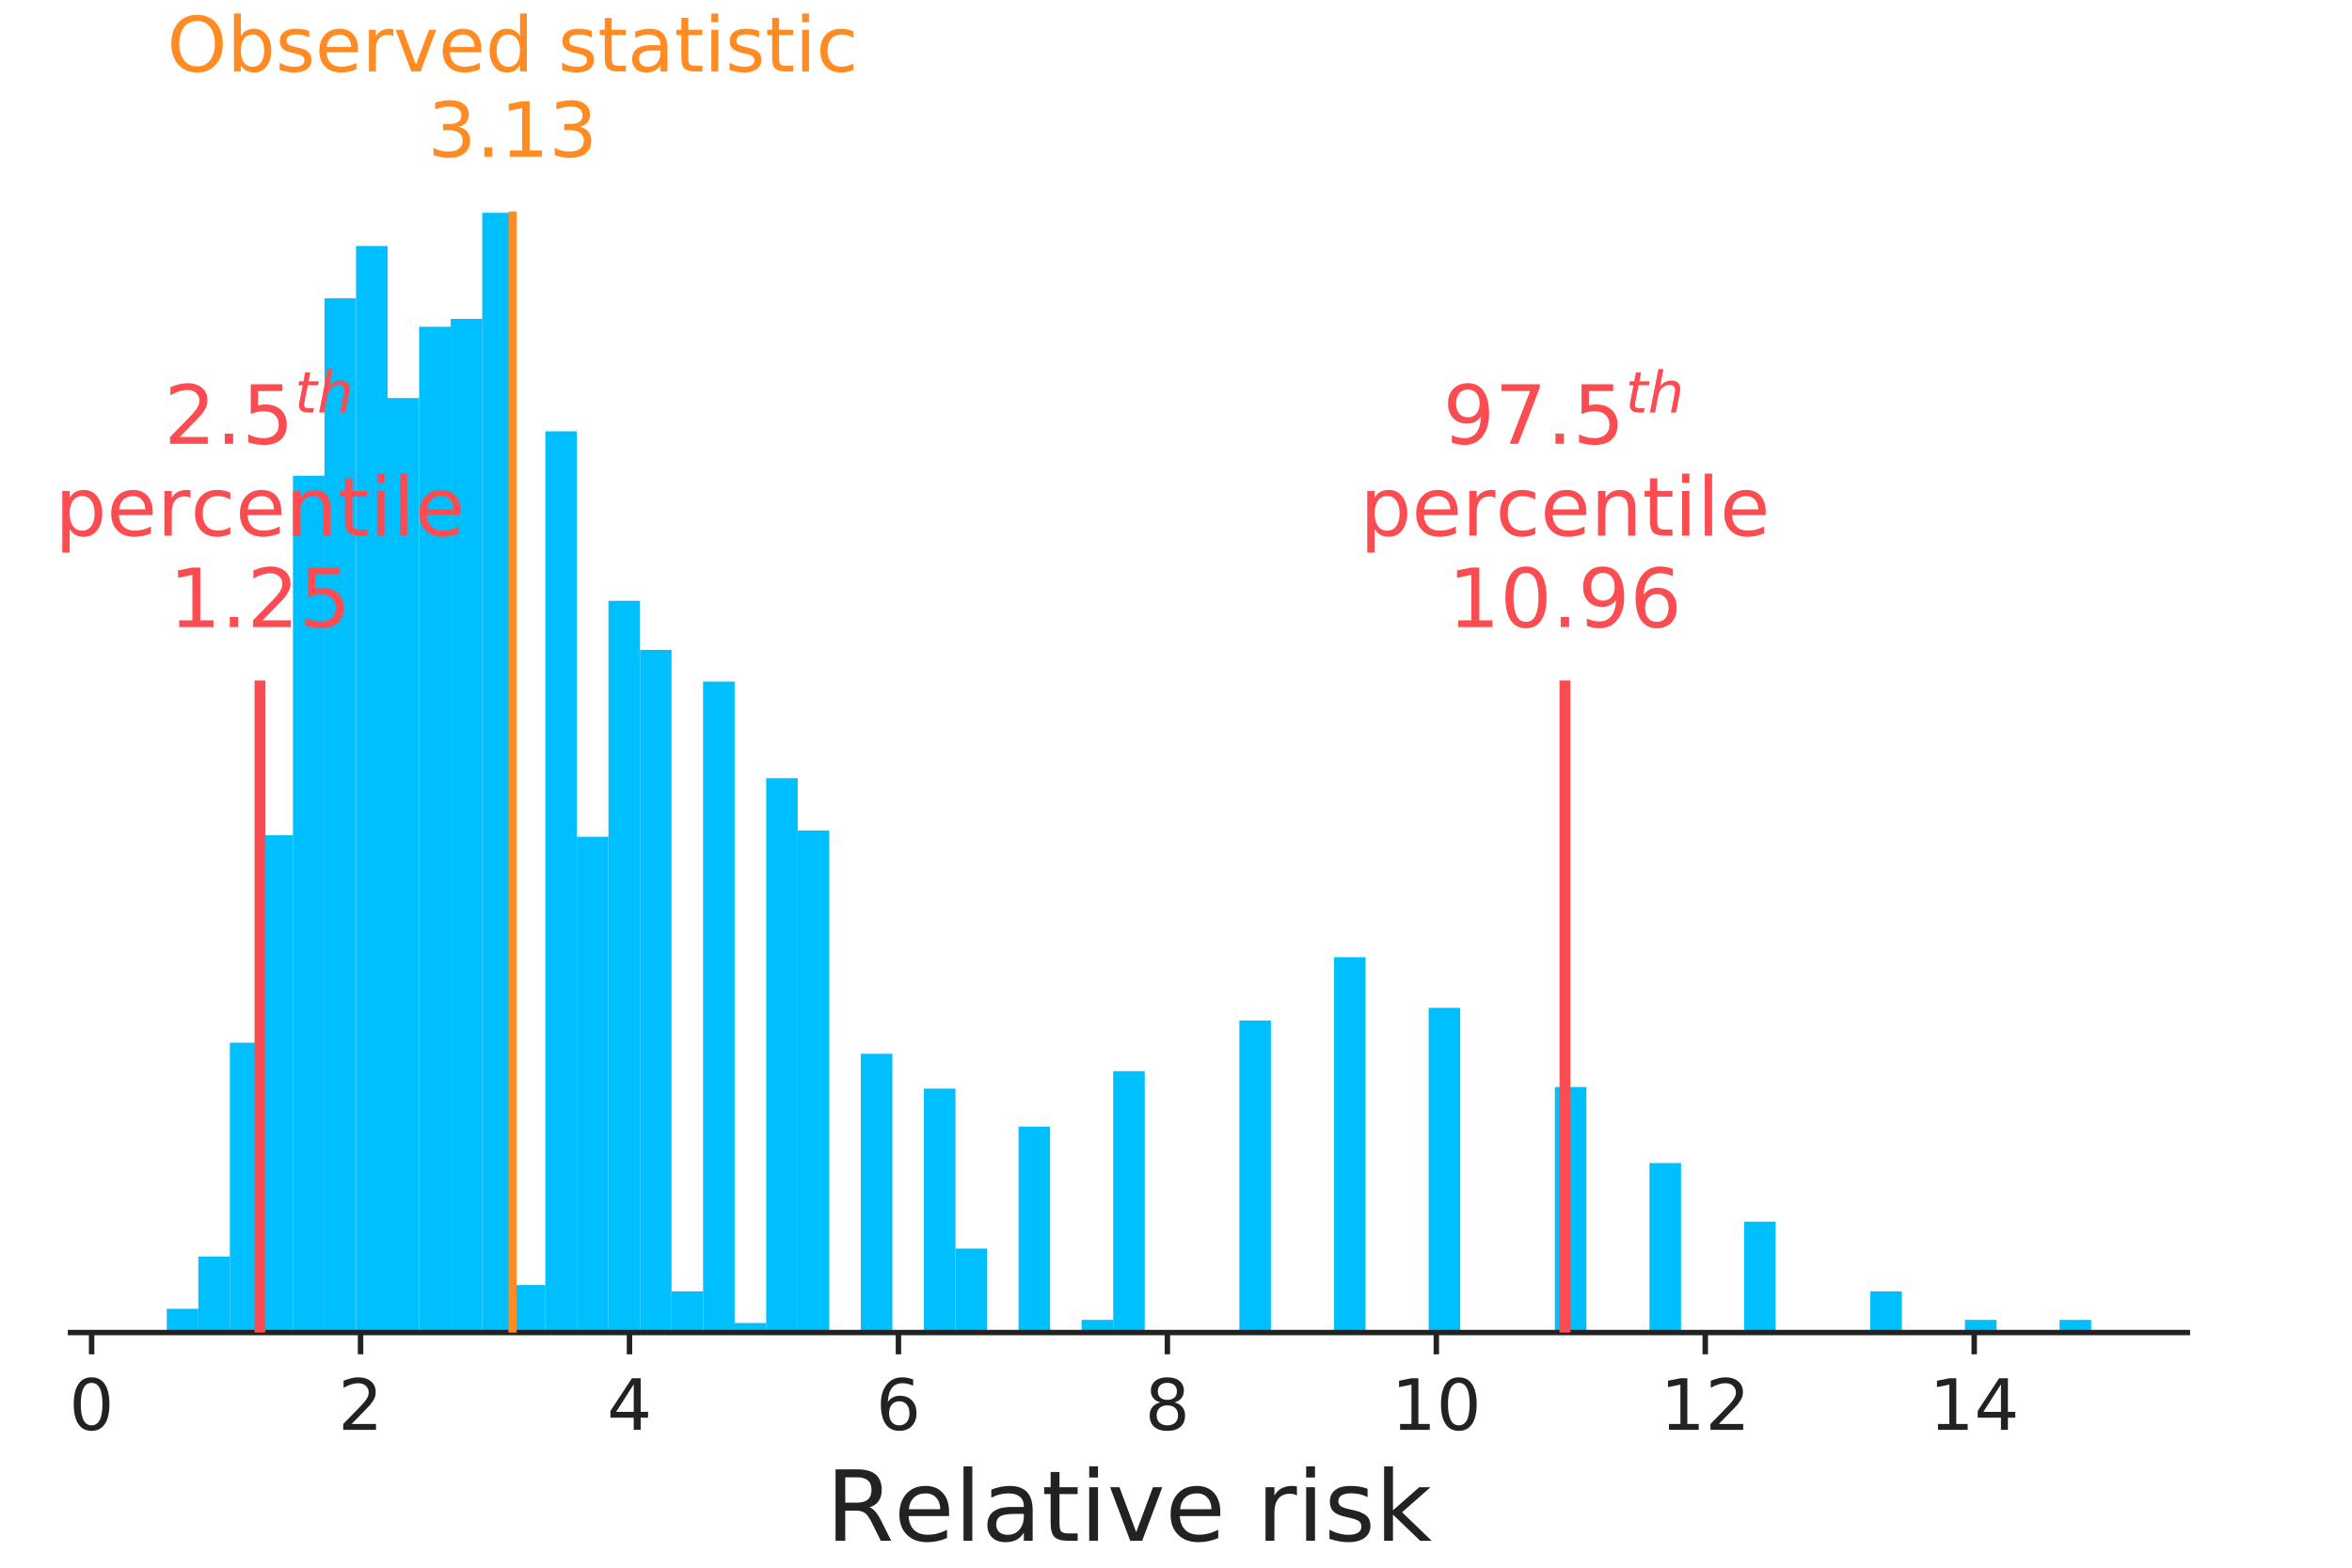 <?xml version="1.0" encoding="utf-8" standalone="no"?>
<!DOCTYPE svg PUBLIC "-//W3C//DTD SVG 1.1//EN"
  "http://www.w3.org/Graphics/SVG/1.1/DTD/svg11.dtd">
<!-- Created with matplotlib (http://matplotlib.org/) -->
<svg height="288pt" version="1.1" viewBox="0 0 432 288" width="432pt" xmlns="http://www.w3.org/2000/svg" xmlns:xlink="http://www.w3.org/1999/xlink">
 <defs>
  <style type="text/css">
*{stroke-linecap:butt;stroke-linejoin:round;}
  </style>
 </defs>
 <g id="figure_1">
  <g id="patch_1">
   <path d="M 0 288 
L 432 288 
L 432 0 
L 0 0 
z
" style="fill:none;"/>
  </g>
  <g id="axes_1">
   <g id="patch_2">
    <path d="M 12.96 244.8 
L 401.76 244.8 
L 401.76 28.8 
L 12.96 28.8 
z
" style="fill:none;"/>
   </g>
   <g id="patch_3">
    <path clip-path="url(#p8135c952a7)" d="M 30.633 244.8 
L 36.427 244.8 
L 36.427 240.435 
L 30.633 240.435 
z
" style="fill:#00bfff;"/>
   </g>
   <g id="patch_4">
    <path clip-path="url(#p8135c952a7)" d="M 36.427 244.8 
L 42.221 244.8 
L 42.221 230.834 
L 36.427 230.834 
z
" style="fill:#00bfff;"/>
   </g>
   <g id="patch_5">
    <path clip-path="url(#p8135c952a7)" d="M 42.221 244.8 
L 48.016 244.8 
L 48.016 191.553 
L 42.221 191.553 
z
" style="fill:#00bfff;"/>
   </g>
   <g id="patch_6">
    <path clip-path="url(#p8135c952a7)" d="M 48.016 244.8 
L 53.81 244.8 
L 53.81 153.436 
L 48.016 153.436 
z
" style="fill:#00bfff;"/>
   </g>
   <g id="patch_7">
    <path clip-path="url(#p8135c952a7)" d="M 53.81 244.8 
L 59.604 244.8 
L 59.604 87.386 
L 53.81 87.386 
z
" style="fill:#00bfff;"/>
   </g>
   <g id="patch_8">
    <path clip-path="url(#p8135c952a7)" d="M 59.604 244.8 
L 65.399 244.8 
L 65.399 54.798 
L 59.604 54.798 
z
" style="fill:#00bfff;"/>
   </g>
   <g id="patch_9">
    <path clip-path="url(#p8135c952a7)" d="M 65.399 244.8 
L 71.193 244.8 
L 71.193 45.196 
L 65.399 45.196 
z
" style="fill:#00bfff;"/>
   </g>
   <g id="patch_10">
    <path clip-path="url(#p8135c952a7)" d="M 71.193 244.8 
L 76.987 244.8 
L 76.987 73.129 
L 71.193 73.129 
z
" style="fill:#00bfff;"/>
   </g>
   <g id="patch_11">
    <path clip-path="url(#p8135c952a7)" d="M 76.987 244.8 
L 82.782 244.8 
L 82.782 60.035 
L 76.987 60.035 
z
" style="fill:#00bfff;"/>
   </g>
   <g id="patch_12">
    <path clip-path="url(#p8135c952a7)" d="M 82.782 244.8 
L 88.576 244.8 
L 88.576 58.581 
L 82.782 58.581 
z
" style="fill:#00bfff;"/>
   </g>
   <g id="patch_13">
    <path clip-path="url(#p8135c952a7)" d="M 88.576 244.8 
L 94.37 244.8 
L 94.37 39.086 
L 88.576 39.086 
z
" style="fill:#00bfff;"/>
   </g>
   <g id="patch_14">
    <path clip-path="url(#p8135c952a7)" d="M 94.37 244.8 
L 100.165 244.8 
L 100.165 236.071 
L 94.37 236.071 
z
" style="fill:#00bfff;"/>
   </g>
   <g id="patch_15">
    <path clip-path="url(#p8135c952a7)" d="M 100.165 244.8 
L 105.959 244.8 
L 105.959 79.239 
L 100.165 79.239 
z
" style="fill:#00bfff;"/>
   </g>
   <g id="patch_16">
    <path clip-path="url(#p8135c952a7)" d="M 105.959 244.8 
L 111.753 244.8 
L 111.753 153.727 
L 105.959 153.727 
z
" style="fill:#00bfff;"/>
   </g>
   <g id="patch_17">
    <path clip-path="url(#p8135c952a7)" d="M 111.753 244.8 
L 117.548 244.8 
L 117.548 110.373 
L 111.753 110.373 
z
" style="fill:#00bfff;"/>
   </g>
   <g id="patch_18">
    <path clip-path="url(#p8135c952a7)" d="M 117.548 244.8 
L 123.342 244.8 
L 123.342 119.393 
L 117.548 119.393 
z
" style="fill:#00bfff;"/>
   </g>
   <g id="patch_19">
    <path clip-path="url(#p8135c952a7)" d="M 123.342 244.8 
L 129.136 244.8 
L 129.136 237.235 
L 123.342 237.235 
z
" style="fill:#00bfff;"/>
   </g>
   <g id="patch_20">
    <path clip-path="url(#p8135c952a7)" d="M 129.136 244.8 
L 134.931 244.8 
L 134.931 125.212 
L 129.136 125.212 
z
" style="fill:#00bfff;"/>
   </g>
   <g id="patch_21">
    <path clip-path="url(#p8135c952a7)" d="M 134.931 244.8 
L 140.725 244.8 
L 140.725 243.054 
L 134.931 243.054 
z
" style="fill:#00bfff;"/>
   </g>
   <g id="patch_22">
    <path clip-path="url(#p8135c952a7)" d="M 140.725 244.8 
L 146.519 244.8 
L 146.519 142.961 
L 140.725 142.961 
z
" style="fill:#00bfff;"/>
   </g>
   <g id="patch_23">
    <path clip-path="url(#p8135c952a7)" d="M 146.519 244.8 
L 152.314 244.8 
L 152.314 152.563 
L 146.519 152.563 
z
" style="fill:#00bfff;"/>
   </g>
   <g id="patch_24">
    <path clip-path="url(#p8135c952a7)" d="M 152.314 244.8 
L 158.108 244.8 
L 158.108 244.8 
L 152.314 244.8 
z
" style="fill:#00bfff;"/>
   </g>
   <g id="patch_25">
    <path clip-path="url(#p8135c952a7)" d="M 158.108 244.8 
L 163.902 244.8 
L 163.902 193.59 
L 158.108 193.59 
z
" style="fill:#00bfff;"/>
   </g>
   <g id="patch_26">
    <path clip-path="url(#p8135c952a7)" d="M 163.902 244.8 
L 169.697 244.8 
L 169.697 244.8 
L 163.902 244.8 
z
" style="fill:#00bfff;"/>
   </g>
   <g id="patch_27">
    <path clip-path="url(#p8135c952a7)" d="M 169.697 244.8 
L 175.491 244.8 
L 175.491 199.991 
L 169.697 199.991 
z
" style="fill:#00bfff;"/>
   </g>
   <g id="patch_28">
    <path clip-path="url(#p8135c952a7)" d="M 175.491 244.8 
L 181.285 244.8 
L 181.285 229.379 
L 175.491 229.379 
z
" style="fill:#00bfff;"/>
   </g>
   <g id="patch_29">
    <path clip-path="url(#p8135c952a7)" d="M 181.285 244.8 
L 187.08 244.8 
L 187.08 244.8 
L 181.285 244.8 
z
" style="fill:#00bfff;"/>
   </g>
   <g id="patch_30">
    <path clip-path="url(#p8135c952a7)" d="M 187.08 244.8 
L 192.874 244.8 
L 192.874 206.974 
L 187.08 206.974 
z
" style="fill:#00bfff;"/>
   </g>
   <g id="patch_31">
    <path clip-path="url(#p8135c952a7)" d="M 192.874 244.8 
L 198.668 244.8 
L 198.668 244.8 
L 192.874 244.8 
z
" style="fill:#00bfff;"/>
   </g>
   <g id="patch_32">
    <path clip-path="url(#p8135c952a7)" d="M 198.668 244.8 
L 204.463 244.8 
L 204.463 242.472 
L 198.668 242.472 
z
" style="fill:#00bfff;"/>
   </g>
   <g id="patch_33">
    <path clip-path="url(#p8135c952a7)" d="M 204.463 244.8 
L 210.257 244.8 
L 210.257 196.79 
L 204.463 196.79 
z
" style="fill:#00bfff;"/>
   </g>
   <g id="patch_34">
    <path clip-path="url(#p8135c952a7)" d="M 210.257 244.8 
L 216.052 244.8 
L 216.052 244.8 
L 210.257 244.8 
z
" style="fill:#00bfff;"/>
   </g>
   <g id="patch_35">
    <path clip-path="url(#p8135c952a7)" d="M 216.052 244.8 
L 221.846 244.8 
L 221.846 244.509 
L 216.052 244.509 
z
" style="fill:#00bfff;"/>
   </g>
   <g id="patch_36">
    <path clip-path="url(#p8135c952a7)" d="M 221.846 244.8 
L 227.64 244.8 
L 227.64 244.8 
L 221.846 244.8 
z
" style="fill:#00bfff;"/>
   </g>
   <g id="patch_37">
    <path clip-path="url(#p8135c952a7)" d="M 227.64 244.8 
L 233.435 244.8 
L 233.435 187.479 
L 227.64 187.479 
z
" style="fill:#00bfff;"/>
   </g>
   <g id="patch_38">
    <path clip-path="url(#p8135c952a7)" d="M 233.435 244.8 
L 239.229 244.8 
L 239.229 244.8 
L 233.435 244.8 
z
" style="fill:#00bfff;"/>
   </g>
   <g id="patch_39">
    <path clip-path="url(#p8135c952a7)" d="M 239.229 244.8 
L 245.023 244.8 
L 245.023 244.8 
L 239.229 244.8 
z
" style="fill:#00bfff;"/>
   </g>
   <g id="patch_40">
    <path clip-path="url(#p8135c952a7)" d="M 245.023 244.8 
L 250.818 244.8 
L 250.818 175.841 
L 245.023 175.841 
z
" style="fill:#00bfff;"/>
   </g>
   <g id="patch_41">
    <path clip-path="url(#p8135c952a7)" d="M 250.818 244.8 
L 256.612 244.8 
L 256.612 244.8 
L 250.818 244.8 
z
" style="fill:#00bfff;"/>
   </g>
   <g id="patch_42">
    <path clip-path="url(#p8135c952a7)" d="M 256.612 244.8 
L 262.406 244.8 
L 262.406 244.8 
L 256.612 244.8 
z
" style="fill:#00bfff;"/>
   </g>
   <g id="patch_43">
    <path clip-path="url(#p8135c952a7)" d="M 262.406 244.8 
L 268.201 244.8 
L 268.201 185.152 
L 262.406 185.152 
z
" style="fill:#00bfff;"/>
   </g>
   <g id="patch_44">
    <path clip-path="url(#p8135c952a7)" d="M 268.201 244.8 
L 273.995 244.8 
L 273.995 244.8 
L 268.201 244.8 
z
" style="fill:#00bfff;"/>
   </g>
   <g id="patch_45">
    <path clip-path="url(#p8135c952a7)" d="M 273.995 244.8 
L 279.789 244.8 
L 279.789 244.8 
L 273.995 244.8 
z
" style="fill:#00bfff;"/>
   </g>
   <g id="patch_46">
    <path clip-path="url(#p8135c952a7)" d="M 279.789 244.8 
L 285.584 244.8 
L 285.584 244.8 
L 279.789 244.8 
z
" style="fill:#00bfff;"/>
   </g>
   <g id="patch_47">
    <path clip-path="url(#p8135c952a7)" d="M 285.584 244.8 
L 291.378 244.8 
L 291.378 199.7 
L 285.584 199.7 
z
" style="fill:#00bfff;"/>
   </g>
   <g id="patch_48">
    <path clip-path="url(#p8135c952a7)" d="M 291.378 244.8 
L 297.172 244.8 
L 297.172 244.8 
L 291.378 244.8 
z
" style="fill:#00bfff;"/>
   </g>
   <g id="patch_49">
    <path clip-path="url(#p8135c952a7)" d="M 297.172 244.8 
L 302.967 244.8 
L 302.967 244.8 
L 297.172 244.8 
z
" style="fill:#00bfff;"/>
   </g>
   <g id="patch_50">
    <path clip-path="url(#p8135c952a7)" d="M 302.967 244.8 
L 308.761 244.8 
L 308.761 213.666 
L 302.967 213.666 
z
" style="fill:#00bfff;"/>
   </g>
   <g id="patch_51">
    <path clip-path="url(#p8135c952a7)" d="M 308.761 244.8 
L 314.555 244.8 
L 314.555 244.8 
L 308.761 244.8 
z
" style="fill:#00bfff;"/>
   </g>
   <g id="patch_52">
    <path clip-path="url(#p8135c952a7)" d="M 314.555 244.8 
L 320.35 244.8 
L 320.35 244.8 
L 314.555 244.8 
z
" style="fill:#00bfff;"/>
   </g>
   <g id="patch_53">
    <path clip-path="url(#p8135c952a7)" d="M 320.35 244.8 
L 326.144 244.8 
L 326.144 224.432 
L 320.35 224.432 
z
" style="fill:#00bfff;"/>
   </g>
   <g id="patch_54">
    <path clip-path="url(#p8135c952a7)" d="M 326.144 244.8 
L 331.938 244.8 
L 331.938 244.8 
L 326.144 244.8 
z
" style="fill:#00bfff;"/>
   </g>
   <g id="patch_55">
    <path clip-path="url(#p8135c952a7)" d="M 331.938 244.8 
L 337.733 244.8 
L 337.733 244.8 
L 331.938 244.8 
z
" style="fill:#00bfff;"/>
   </g>
   <g id="patch_56">
    <path clip-path="url(#p8135c952a7)" d="M 337.733 244.8 
L 343.527 244.8 
L 343.527 244.8 
L 337.733 244.8 
z
" style="fill:#00bfff;"/>
   </g>
   <g id="patch_57">
    <path clip-path="url(#p8135c952a7)" d="M 343.527 244.8 
L 349.321 244.8 
L 349.321 237.235 
L 343.527 237.235 
z
" style="fill:#00bfff;"/>
   </g>
   <g id="patch_58">
    <path clip-path="url(#p8135c952a7)" d="M 349.321 244.8 
L 355.116 244.8 
L 355.116 244.8 
L 349.321 244.8 
z
" style="fill:#00bfff;"/>
   </g>
   <g id="patch_59">
    <path clip-path="url(#p8135c952a7)" d="M 355.116 244.8 
L 360.91 244.8 
L 360.91 244.8 
L 355.116 244.8 
z
" style="fill:#00bfff;"/>
   </g>
   <g id="patch_60">
    <path clip-path="url(#p8135c952a7)" d="M 360.91 244.8 
L 366.704 244.8 
L 366.704 242.472 
L 360.91 242.472 
z
" style="fill:#00bfff;"/>
   </g>
   <g id="patch_61">
    <path clip-path="url(#p8135c952a7)" d="M 366.704 244.8 
L 372.499 244.8 
L 372.499 244.8 
L 366.704 244.8 
z
" style="fill:#00bfff;"/>
   </g>
   <g id="patch_62">
    <path clip-path="url(#p8135c952a7)" d="M 372.499 244.8 
L 378.293 244.8 
L 378.293 244.8 
L 372.499 244.8 
z
" style="fill:#00bfff;"/>
   </g>
   <g id="patch_63">
    <path clip-path="url(#p8135c952a7)" d="M 378.293 244.8 
L 384.087 244.8 
L 384.087 242.472 
L 378.293 242.472 
z
" style="fill:#00bfff;"/>
   </g>
   <g id="matplotlib.axis_1">
    <g id="xtick_1">
     <g id="line2d_1">
      <defs>
       <path d="M 0 0 
L 0 4 
" id="mb6111627bd" style="stroke:#222222;"/>
      </defs>
      <g>
       <use style="fill:#222222;stroke:#222222;" x="16.826" xlink:href="#mb6111627bd" y="244.8"/>
      </g>
     </g>
     <g id="text_1">
      <!-- 0 -->
      <defs>
       <path d="M 31.781 66.406 
Q 24.172 66.406 20.328 58.906 
Q 16.5 51.422 16.5 36.375 
Q 16.5 21.391 20.328 13.891 
Q 24.172 6.391 31.781 6.391 
Q 39.453 6.391 43.281 13.891 
Q 47.125 21.391 47.125 36.375 
Q 47.125 51.422 43.281 58.906 
Q 39.453 66.406 31.781 66.406 
z
M 31.781 74.219 
Q 44.047 74.219 50.516 64.516 
Q 56.984 54.828 56.984 36.375 
Q 56.984 17.969 50.516 8.266 
Q 44.047 -1.422 31.781 -1.422 
Q 19.531 -1.422 13.062 8.266 
Q 6.594 17.969 6.594 36.375 
Q 6.594 54.828 13.062 64.516 
Q 19.531 74.219 31.781 74.219 
z
" id="DejaVuSans-30"/>
      </defs>
      <g style="fill:#222222;" transform="translate(12.69 262.678)scale(0.13 -0.13)">
       <use xlink:href="#DejaVuSans-30"/>
      </g>
     </g>
    </g>
    <g id="xtick_2">
     <g id="line2d_2">
      <g>
       <use style="fill:#222222;stroke:#222222;" x="66.224" xlink:href="#mb6111627bd" y="244.8"/>
      </g>
     </g>
     <g id="text_2">
      <!-- 2 -->
      <defs>
       <path d="M 19.188 8.297 
L 53.609 8.297 
L 53.609 0 
L 7.328 0 
L 7.328 8.297 
Q 12.938 14.109 22.625 23.891 
Q 32.328 33.688 34.812 36.531 
Q 39.547 41.844 41.422 45.531 
Q 43.312 49.219 43.312 52.781 
Q 43.312 58.594 39.234 62.25 
Q 35.156 65.922 28.609 65.922 
Q 23.969 65.922 18.812 64.312 
Q 13.672 62.703 7.812 59.422 
L 7.812 69.391 
Q 13.766 71.781 18.938 73 
Q 24.125 74.219 28.422 74.219 
Q 39.75 74.219 46.484 68.547 
Q 53.219 62.891 53.219 53.422 
Q 53.219 48.922 51.531 44.891 
Q 49.859 40.875 45.406 35.406 
Q 44.188 33.984 37.641 27.219 
Q 31.109 20.453 19.188 8.297 
z
" id="DejaVuSans-32"/>
      </defs>
      <g style="fill:#222222;" transform="translate(62.088 262.678)scale(0.13 -0.13)">
       <use xlink:href="#DejaVuSans-32"/>
      </g>
     </g>
    </g>
    <g id="xtick_3">
     <g id="line2d_3">
      <g>
       <use style="fill:#222222;stroke:#222222;" x="115.621" xlink:href="#mb6111627bd" y="244.8"/>
      </g>
     </g>
     <g id="text_3">
      <!-- 4 -->
      <defs>
       <path d="M 37.797 64.312 
L 12.891 25.391 
L 37.797 25.391 
z
M 35.203 72.906 
L 47.609 72.906 
L 47.609 25.391 
L 58.016 25.391 
L 58.016 17.188 
L 47.609 17.188 
L 47.609 0 
L 37.797 0 
L 37.797 17.188 
L 4.891 17.188 
L 4.891 26.703 
z
" id="DejaVuSans-34"/>
      </defs>
      <g style="fill:#222222;" transform="translate(111.486 262.678)scale(0.13 -0.13)">
       <use xlink:href="#DejaVuSans-34"/>
      </g>
     </g>
    </g>
    <g id="xtick_4">
     <g id="line2d_4">
      <g>
       <use style="fill:#222222;stroke:#222222;" x="165.019" xlink:href="#mb6111627bd" y="244.8"/>
      </g>
     </g>
     <g id="text_4">
      <!-- 6 -->
      <defs>
       <path d="M 33.016 40.375 
Q 26.375 40.375 22.484 35.828 
Q 18.609 31.297 18.609 23.391 
Q 18.609 15.531 22.484 10.953 
Q 26.375 6.391 33.016 6.391 
Q 39.656 6.391 43.531 10.953 
Q 47.406 15.531 47.406 23.391 
Q 47.406 31.297 43.531 35.828 
Q 39.656 40.375 33.016 40.375 
z
M 52.594 71.297 
L 52.594 62.312 
Q 48.875 64.062 45.094 64.984 
Q 41.312 65.922 37.594 65.922 
Q 27.828 65.922 22.672 59.328 
Q 17.531 52.734 16.797 39.406 
Q 19.672 43.656 24.016 45.922 
Q 28.375 48.188 33.594 48.188 
Q 44.578 48.188 50.953 41.516 
Q 57.328 34.859 57.328 23.391 
Q 57.328 12.156 50.688 5.359 
Q 44.047 -1.422 33.016 -1.422 
Q 20.359 -1.422 13.672 8.266 
Q 6.984 17.969 6.984 36.375 
Q 6.984 53.656 15.188 63.938 
Q 23.391 74.219 37.203 74.219 
Q 40.922 74.219 44.703 73.484 
Q 48.484 72.75 52.594 71.297 
z
" id="DejaVuSans-36"/>
      </defs>
      <g style="fill:#222222;" transform="translate(160.883 262.678)scale(0.13 -0.13)">
       <use xlink:href="#DejaVuSans-36"/>
      </g>
     </g>
    </g>
    <g id="xtick_5">
     <g id="line2d_5">
      <g>
       <use style="fill:#222222;stroke:#222222;" x="214.417" xlink:href="#mb6111627bd" y="244.8"/>
      </g>
     </g>
     <g id="text_5">
      <!-- 8 -->
      <defs>
       <path d="M 31.781 34.625 
Q 24.75 34.625 20.719 30.859 
Q 16.703 27.094 16.703 20.516 
Q 16.703 13.922 20.719 10.156 
Q 24.75 6.391 31.781 6.391 
Q 38.812 6.391 42.859 10.172 
Q 46.922 13.969 46.922 20.516 
Q 46.922 27.094 42.891 30.859 
Q 38.875 34.625 31.781 34.625 
z
M 21.922 38.812 
Q 15.578 40.375 12.031 44.719 
Q 8.5 49.078 8.5 55.328 
Q 8.5 64.062 14.719 69.141 
Q 20.953 74.219 31.781 74.219 
Q 42.672 74.219 48.875 69.141 
Q 55.078 64.062 55.078 55.328 
Q 55.078 49.078 51.531 44.719 
Q 48 40.375 41.703 38.812 
Q 48.828 37.156 52.797 32.312 
Q 56.781 27.484 56.781 20.516 
Q 56.781 9.906 50.312 4.234 
Q 43.844 -1.422 31.781 -1.422 
Q 19.734 -1.422 13.25 4.234 
Q 6.781 9.906 6.781 20.516 
Q 6.781 27.484 10.781 32.312 
Q 14.797 37.156 21.922 38.812 
z
M 18.312 54.391 
Q 18.312 48.734 21.844 45.562 
Q 25.391 42.391 31.781 42.391 
Q 38.141 42.391 41.719 45.562 
Q 45.312 48.734 45.312 54.391 
Q 45.312 60.062 41.719 63.234 
Q 38.141 66.406 31.781 66.406 
Q 25.391 66.406 21.844 63.234 
Q 18.312 60.062 18.312 54.391 
z
" id="DejaVuSans-38"/>
      </defs>
      <g style="fill:#222222;" transform="translate(210.281 262.678)scale(0.13 -0.13)">
       <use xlink:href="#DejaVuSans-38"/>
      </g>
     </g>
    </g>
    <g id="xtick_6">
     <g id="line2d_6">
      <g>
       <use style="fill:#222222;stroke:#222222;" x="263.815" xlink:href="#mb6111627bd" y="244.8"/>
      </g>
     </g>
     <g id="text_6">
      <!-- 10 -->
      <defs>
       <path d="M 12.406 8.297 
L 28.516 8.297 
L 28.516 63.922 
L 10.984 60.406 
L 10.984 69.391 
L 28.422 72.906 
L 38.281 72.906 
L 38.281 8.297 
L 54.391 8.297 
L 54.391 0 
L 12.406 0 
z
" id="DejaVuSans-31"/>
      </defs>
      <g style="fill:#222222;" transform="translate(255.543 262.678)scale(0.13 -0.13)">
       <use xlink:href="#DejaVuSans-31"/>
       <use x="63.623" xlink:href="#DejaVuSans-30"/>
      </g>
     </g>
    </g>
    <g id="xtick_7">
     <g id="line2d_7">
      <g>
       <use style="fill:#222222;stroke:#222222;" x="313.212" xlink:href="#mb6111627bd" y="244.8"/>
      </g>
     </g>
     <g id="text_7">
      <!-- 12 -->
      <g style="fill:#222222;" transform="translate(304.941 262.678)scale(0.13 -0.13)">
       <use xlink:href="#DejaVuSans-31"/>
       <use x="63.623" xlink:href="#DejaVuSans-32"/>
      </g>
     </g>
    </g>
    <g id="xtick_8">
     <g id="line2d_8">
      <g>
       <use style="fill:#222222;stroke:#222222;" x="362.61" xlink:href="#mb6111627bd" y="244.8"/>
      </g>
     </g>
     <g id="text_8">
      <!-- 14 -->
      <g style="fill:#222222;" transform="translate(354.339 262.678)scale(0.13 -0.13)">
       <use xlink:href="#DejaVuSans-31"/>
       <use x="63.623" xlink:href="#DejaVuSans-34"/>
      </g>
     </g>
    </g>
    <g id="text_9">
     <!-- Relative risk -->
     <defs>
      <path d="M 44.391 34.188 
Q 47.562 33.109 50.562 29.594 
Q 53.562 26.078 56.594 19.922 
L 66.609 0 
L 56 0 
L 46.688 18.703 
Q 43.062 26.031 39.672 28.422 
Q 36.281 30.812 30.422 30.812 
L 19.672 30.812 
L 19.672 0 
L 9.812 0 
L 9.812 72.906 
L 32.078 72.906 
Q 44.578 72.906 50.734 67.672 
Q 56.891 62.453 56.891 51.906 
Q 56.891 45.016 53.688 40.469 
Q 50.484 35.938 44.391 34.188 
z
M 19.672 64.797 
L 19.672 38.922 
L 32.078 38.922 
Q 39.203 38.922 42.844 42.219 
Q 46.484 45.516 46.484 51.906 
Q 46.484 58.297 42.844 61.547 
Q 39.203 64.797 32.078 64.797 
z
" id="DejaVuSans-52"/>
      <path d="M 56.203 29.594 
L 56.203 25.203 
L 14.891 25.203 
Q 15.484 15.922 20.484 11.062 
Q 25.484 6.203 34.422 6.203 
Q 39.594 6.203 44.453 7.469 
Q 49.312 8.734 54.109 11.281 
L 54.109 2.781 
Q 49.266 0.734 44.188 -0.344 
Q 39.109 -1.422 33.891 -1.422 
Q 20.797 -1.422 13.156 6.188 
Q 5.516 13.812 5.516 26.812 
Q 5.516 40.234 12.766 48.109 
Q 20.016 56 32.328 56 
Q 43.359 56 49.781 48.891 
Q 56.203 41.797 56.203 29.594 
z
M 47.219 32.234 
Q 47.125 39.594 43.094 43.984 
Q 39.062 48.391 32.422 48.391 
Q 24.906 48.391 20.391 44.141 
Q 15.875 39.891 15.188 32.172 
z
" id="DejaVuSans-65"/>
      <path d="M 9.422 75.984 
L 18.406 75.984 
L 18.406 0 
L 9.422 0 
z
" id="DejaVuSans-6c"/>
      <path d="M 34.281 27.484 
Q 23.391 27.484 19.188 25 
Q 14.984 22.516 14.984 16.5 
Q 14.984 11.719 18.141 8.906 
Q 21.297 6.109 26.703 6.109 
Q 34.188 6.109 38.703 11.406 
Q 43.219 16.703 43.219 25.484 
L 43.219 27.484 
z
M 52.203 31.203 
L 52.203 0 
L 43.219 0 
L 43.219 8.297 
Q 40.141 3.328 35.547 0.953 
Q 30.953 -1.422 24.312 -1.422 
Q 15.922 -1.422 10.953 3.297 
Q 6 8.016 6 15.922 
Q 6 25.141 12.172 29.828 
Q 18.359 34.516 30.609 34.516 
L 43.219 34.516 
L 43.219 35.406 
Q 43.219 41.609 39.141 45 
Q 35.062 48.391 27.688 48.391 
Q 23 48.391 18.547 47.266 
Q 14.109 46.141 10.016 43.891 
L 10.016 52.203 
Q 14.938 54.109 19.578 55.047 
Q 24.219 56 28.609 56 
Q 40.484 56 46.344 49.844 
Q 52.203 43.703 52.203 31.203 
z
" id="DejaVuSans-61"/>
      <path d="M 18.312 70.219 
L 18.312 54.688 
L 36.812 54.688 
L 36.812 47.703 
L 18.312 47.703 
L 18.312 18.016 
Q 18.312 11.328 20.141 9.422 
Q 21.969 7.516 27.594 7.516 
L 36.812 7.516 
L 36.812 0 
L 27.594 0 
Q 17.188 0 13.234 3.875 
Q 9.281 7.766 9.281 18.016 
L 9.281 47.703 
L 2.688 47.703 
L 2.688 54.688 
L 9.281 54.688 
L 9.281 70.219 
z
" id="DejaVuSans-74"/>
      <path d="M 9.422 54.688 
L 18.406 54.688 
L 18.406 0 
L 9.422 0 
z
M 9.422 75.984 
L 18.406 75.984 
L 18.406 64.594 
L 9.422 64.594 
z
" id="DejaVuSans-69"/>
      <path d="M 2.984 54.688 
L 12.5 54.688 
L 29.594 8.797 
L 46.688 54.688 
L 56.203 54.688 
L 35.688 0 
L 23.484 0 
z
" id="DejaVuSans-76"/>
      <path id="DejaVuSans-20"/>
      <path d="M 41.109 46.297 
Q 39.594 47.172 37.812 47.578 
Q 36.031 48 33.891 48 
Q 26.266 48 22.188 43.047 
Q 18.109 38.094 18.109 28.812 
L 18.109 0 
L 9.078 0 
L 9.078 54.688 
L 18.109 54.688 
L 18.109 46.188 
Q 20.953 51.172 25.484 53.578 
Q 30.031 56 36.531 56 
Q 37.453 56 38.578 55.875 
Q 39.703 55.766 41.062 55.516 
z
" id="DejaVuSans-72"/>
      <path d="M 44.281 53.078 
L 44.281 44.578 
Q 40.484 46.531 36.375 47.5 
Q 32.281 48.484 27.875 48.484 
Q 21.188 48.484 17.844 46.438 
Q 14.5 44.391 14.5 40.281 
Q 14.5 37.156 16.891 35.375 
Q 19.281 33.594 26.516 31.984 
L 29.594 31.297 
Q 39.156 29.25 43.188 25.516 
Q 47.219 21.781 47.219 15.094 
Q 47.219 7.469 41.188 3.016 
Q 35.156 -1.422 24.609 -1.422 
Q 20.219 -1.422 15.453 -0.562 
Q 10.688 0.297 5.422 2 
L 5.422 11.281 
Q 10.406 8.688 15.234 7.391 
Q 20.062 6.109 24.812 6.109 
Q 31.156 6.109 34.562 8.281 
Q 37.984 10.453 37.984 14.406 
Q 37.984 18.062 35.516 20.016 
Q 33.062 21.969 24.703 23.781 
L 21.578 24.516 
Q 13.234 26.266 9.516 29.906 
Q 5.812 33.547 5.812 39.891 
Q 5.812 47.609 11.281 51.797 
Q 16.75 56 26.812 56 
Q 31.781 56 36.172 55.266 
Q 40.578 54.547 44.281 53.078 
z
" id="DejaVuSans-73"/>
      <path d="M 9.078 75.984 
L 18.109 75.984 
L 18.109 31.109 
L 44.922 54.688 
L 56.391 54.688 
L 27.391 29.109 
L 57.625 0 
L 45.906 0 
L 18.109 26.703 
L 18.109 0 
L 9.078 0 
z
" id="DejaVuSans-6b"/>
     </defs>
     <g style="fill:#222222;" transform="translate(151.705 283.059)scale(0.18 -0.18)">
      <use xlink:href="#DejaVuSans-52"/>
      <use x="69.42" xlink:href="#DejaVuSans-65"/>
      <use x="130.943" xlink:href="#DejaVuSans-6c"/>
      <use x="158.727" xlink:href="#DejaVuSans-61"/>
      <use x="220.006" xlink:href="#DejaVuSans-74"/>
      <use x="259.215" xlink:href="#DejaVuSans-69"/>
      <use x="286.998" xlink:href="#DejaVuSans-76"/>
      <use x="346.178" xlink:href="#DejaVuSans-65"/>
      <use x="407.701" xlink:href="#DejaVuSans-20"/>
      <use x="439.488" xlink:href="#DejaVuSans-72"/>
      <use x="480.602" xlink:href="#DejaVuSans-69"/>
      <use x="508.385" xlink:href="#DejaVuSans-73"/>
      <use x="560.484" xlink:href="#DejaVuSans-6b"/>
     </g>
    </g>
   </g>
   <g id="matplotlib.axis_2"/>
   <g id="patch_64">
    <path d="M 12.96 244.8 
L 401.76 244.8 
" style="fill:none;stroke:#222222;stroke-linecap:square;stroke-linejoin:miter;"/>
   </g>
  </g>
  <g id="axes_2">
   <g id="line2d_9">
    <path clip-path="url(#p8135c952a7)" d="M 94.144 244.8 
L 94.144 39.6 
" style="fill:none;stroke:#ff8b22;stroke-linecap:square;stroke-width:1.5;"/>
   </g>
   <g id="text_10">
    <!-- Observed statistic -->
    <defs>
     <path d="M 39.406 66.219 
Q 28.656 66.219 22.328 58.203 
Q 16.016 50.203 16.016 36.375 
Q 16.016 22.609 22.328 14.594 
Q 28.656 6.594 39.406 6.594 
Q 50.141 6.594 56.422 14.594 
Q 62.703 22.609 62.703 36.375 
Q 62.703 50.203 56.422 58.203 
Q 50.141 66.219 39.406 66.219 
z
M 39.406 74.219 
Q 54.734 74.219 63.906 63.938 
Q 73.094 53.656 73.094 36.375 
Q 73.094 19.141 63.906 8.859 
Q 54.734 -1.422 39.406 -1.422 
Q 24.031 -1.422 14.812 8.828 
Q 5.609 19.094 5.609 36.375 
Q 5.609 53.656 14.812 63.938 
Q 24.031 74.219 39.406 74.219 
z
" id="DejaVuSans-4f"/>
     <path d="M 48.688 27.297 
Q 48.688 37.203 44.609 42.844 
Q 40.531 48.484 33.406 48.484 
Q 26.266 48.484 22.188 42.844 
Q 18.109 37.203 18.109 27.297 
Q 18.109 17.391 22.188 11.75 
Q 26.266 6.109 33.406 6.109 
Q 40.531 6.109 44.609 11.75 
Q 48.688 17.391 48.688 27.297 
z
M 18.109 46.391 
Q 20.953 51.266 25.266 53.625 
Q 29.594 56 35.594 56 
Q 45.562 56 51.781 48.094 
Q 58.016 40.188 58.016 27.297 
Q 58.016 14.406 51.781 6.484 
Q 45.562 -1.422 35.594 -1.422 
Q 29.594 -1.422 25.266 0.953 
Q 20.953 3.328 18.109 8.203 
L 18.109 0 
L 9.078 0 
L 9.078 75.984 
L 18.109 75.984 
z
" id="DejaVuSans-62"/>
     <path d="M 45.406 46.391 
L 45.406 75.984 
L 54.391 75.984 
L 54.391 0 
L 45.406 0 
L 45.406 8.203 
Q 42.578 3.328 38.25 0.953 
Q 33.938 -1.422 27.875 -1.422 
Q 17.969 -1.422 11.734 6.484 
Q 5.516 14.406 5.516 27.297 
Q 5.516 40.188 11.734 48.094 
Q 17.969 56 27.875 56 
Q 33.938 56 38.25 53.625 
Q 42.578 51.266 45.406 46.391 
z
M 14.797 27.297 
Q 14.797 17.391 18.875 11.75 
Q 22.953 6.109 30.078 6.109 
Q 37.203 6.109 41.297 11.75 
Q 45.406 17.391 45.406 27.297 
Q 45.406 37.203 41.297 42.844 
Q 37.203 48.484 30.078 48.484 
Q 22.953 48.484 18.875 42.844 
Q 14.797 37.203 14.797 27.297 
z
" id="DejaVuSans-64"/>
     <path d="M 48.781 52.594 
L 48.781 44.188 
Q 44.969 46.297 41.141 47.344 
Q 37.312 48.391 33.406 48.391 
Q 24.656 48.391 19.812 42.844 
Q 14.984 37.312 14.984 27.297 
Q 14.984 17.281 19.812 11.734 
Q 24.656 6.203 33.406 6.203 
Q 37.312 6.203 41.141 7.25 
Q 44.969 8.297 48.781 10.406 
L 48.781 2.094 
Q 45.016 0.344 40.984 -0.531 
Q 36.969 -1.422 32.422 -1.422 
Q 20.062 -1.422 12.781 6.344 
Q 5.516 14.109 5.516 27.297 
Q 5.516 40.672 12.859 48.328 
Q 20.219 56 33.016 56 
Q 37.156 56 41.109 55.141 
Q 45.062 54.297 48.781 52.594 
z
" id="DejaVuSans-63"/>
    </defs>
    <g style="fill:#ff8b22;" transform="translate(30.686 13.123)scale(0.14 -0.14)">
     <use xlink:href="#DejaVuSans-4f"/>
     <use x="78.711" xlink:href="#DejaVuSans-62"/>
     <use x="142.188" xlink:href="#DejaVuSans-73"/>
     <use x="194.287" xlink:href="#DejaVuSans-65"/>
     <use x="255.811" xlink:href="#DejaVuSans-72"/>
     <use x="296.924" xlink:href="#DejaVuSans-76"/>
     <use x="356.104" xlink:href="#DejaVuSans-65"/>
     <use x="417.627" xlink:href="#DejaVuSans-64"/>
     <use x="481.104" xlink:href="#DejaVuSans-20"/>
     <use x="512.891" xlink:href="#DejaVuSans-73"/>
     <use x="564.99" xlink:href="#DejaVuSans-74"/>
     <use x="604.199" xlink:href="#DejaVuSans-61"/>
     <use x="665.479" xlink:href="#DejaVuSans-74"/>
     <use x="704.688" xlink:href="#DejaVuSans-69"/>
     <use x="732.471" xlink:href="#DejaVuSans-73"/>
     <use x="784.57" xlink:href="#DejaVuSans-74"/>
     <use x="823.779" xlink:href="#DejaVuSans-69"/>
     <use x="851.562" xlink:href="#DejaVuSans-63"/>
    </g>
    <!-- 3.13 -->
    <defs>
     <path d="M 40.578 39.312 
Q 47.656 37.797 51.625 33 
Q 55.609 28.219 55.609 21.188 
Q 55.609 10.406 48.188 4.484 
Q 40.766 -1.422 27.094 -1.422 
Q 22.516 -1.422 17.656 -0.516 
Q 12.797 0.391 7.625 2.203 
L 7.625 11.719 
Q 11.719 9.328 16.594 8.109 
Q 21.484 6.891 26.812 6.891 
Q 36.078 6.891 40.938 10.547 
Q 45.797 14.203 45.797 21.188 
Q 45.797 27.641 41.281 31.266 
Q 36.766 34.906 28.719 34.906 
L 20.219 34.906 
L 20.219 43.016 
L 29.109 43.016 
Q 36.375 43.016 40.234 45.922 
Q 44.094 48.828 44.094 54.297 
Q 44.094 59.906 40.109 62.906 
Q 36.141 65.922 28.719 65.922 
Q 24.656 65.922 20.016 65.031 
Q 15.375 64.156 9.812 62.312 
L 9.812 71.094 
Q 15.438 72.656 20.344 73.438 
Q 25.25 74.219 29.594 74.219 
Q 40.828 74.219 47.359 69.109 
Q 53.906 64.016 53.906 55.328 
Q 53.906 49.266 50.438 45.094 
Q 46.969 40.922 40.578 39.312 
z
" id="DejaVuSans-33"/>
     <path d="M 10.688 12.406 
L 21 12.406 
L 21 0 
L 10.688 0 
z
" id="DejaVuSans-2e"/>
    </defs>
    <g style="fill:#ff8b22;" transform="translate(78.558 28.8)scale(0.14 -0.14)">
     <use xlink:href="#DejaVuSans-33"/>
     <use x="63.623" xlink:href="#DejaVuSans-2e"/>
     <use x="95.41" xlink:href="#DejaVuSans-31"/>
     <use x="159.033" xlink:href="#DejaVuSans-33"/>
    </g>
   </g>
  </g>
  <g id="axes_3">
   <g id="line2d_10">
    <path clip-path="url(#p8135c952a7)" d="M 47.753 244.8 
L 47.753 126 
" style="fill:none;stroke:#fb4c52;stroke-linecap:square;stroke-width:2;"/>
   </g>
   <g id="line2d_11">
    <path clip-path="url(#p8135c952a7)" d="M 287.44 244.8 
L 287.44 126 
" style="fill:none;stroke:#fb4c52;stroke-linecap:square;stroke-width:2;"/>
   </g>
   <g id="text_11">
    <!-- 2.5$^{th}$ -->
    <defs>
     <path d="M 10.797 72.906 
L 49.516 72.906 
L 49.516 64.594 
L 19.828 64.594 
L 19.828 46.734 
Q 21.969 47.469 24.109 47.828 
Q 26.266 48.188 28.422 48.188 
Q 40.625 48.188 47.75 41.5 
Q 54.891 34.812 54.891 23.391 
Q 54.891 11.625 47.562 5.094 
Q 40.234 -1.422 26.906 -1.422 
Q 22.312 -1.422 17.547 -0.641 
Q 12.797 0.141 7.719 1.703 
L 7.719 11.625 
Q 12.109 9.234 16.797 8.062 
Q 21.484 6.891 26.703 6.891 
Q 35.156 6.891 40.078 11.328 
Q 45.016 15.766 45.016 23.391 
Q 45.016 31 40.078 35.438 
Q 35.156 39.891 26.703 39.891 
Q 22.75 39.891 18.812 39.016 
Q 14.891 38.141 10.797 36.281 
z
" id="DejaVuSans-35"/>
     <path d="M 42.281 54.688 
L 40.922 47.703 
L 23 47.703 
L 17.188 18.016 
Q 16.891 16.359 16.75 15.234 
Q 16.609 14.109 16.609 13.484 
Q 16.609 10.359 18.484 8.938 
Q 20.359 7.516 24.516 7.516 
L 33.594 7.516 
L 32.078 0 
L 23.484 0 
Q 15.484 0 11.547 3.125 
Q 7.625 6.25 7.625 12.594 
Q 7.625 13.719 7.766 15.062 
Q 7.906 16.406 8.203 18.016 
L 14.016 47.703 
L 6.391 47.703 
L 7.812 54.688 
L 15.281 54.688 
L 18.312 70.219 
L 27.297 70.219 
L 24.312 54.688 
z
" id="DejaVuSans-Oblique-74"/>
     <path d="M 55.719 33.016 
L 49.312 0 
L 40.281 0 
L 46.688 32.672 
Q 47.125 34.969 47.359 36.719 
Q 47.609 38.484 47.609 39.5 
Q 47.609 43.609 45.016 45.891 
Q 42.438 48.188 37.797 48.188 
Q 30.562 48.188 25.266 43.297 
Q 19.969 38.422 18.406 30.328 
L 12.5 0 
L 3.516 0 
L 18.312 75.984 
L 27.297 75.984 
L 21.484 46.094 
Q 24.906 50.688 30.219 53.344 
Q 35.547 56 41.406 56 
Q 48.641 56 52.609 52.094 
Q 56.594 48.188 56.594 41.109 
Q 56.594 39.359 56.375 37.359 
Q 56.156 35.359 55.719 33.016 
z
" id="DejaVuSans-Oblique-68"/>
    </defs>
    <g style="fill:#fb4c52;" transform="translate(30.128 81.607)scale(0.15 -0.15)">
     <use transform="translate(0 0.53)" xlink:href="#DejaVuSans-32"/>
     <use transform="translate(63.623 0.53)" xlink:href="#DejaVuSans-2e"/>
     <use transform="translate(95.41 0.53)" xlink:href="#DejaVuSans-35"/>
     <use transform="translate(159.99 38.811)scale(0.7)" xlink:href="#DejaVuSans-Oblique-74"/>
     <use transform="translate(187.437 38.811)scale(0.7)" xlink:href="#DejaVuSans-Oblique-68"/>
    </g>
    <!-- percentile -->
    <defs>
     <path d="M 18.109 8.203 
L 18.109 -20.797 
L 9.078 -20.797 
L 9.078 54.688 
L 18.109 54.688 
L 18.109 46.391 
Q 20.953 51.266 25.266 53.625 
Q 29.594 56 35.594 56 
Q 45.562 56 51.781 48.094 
Q 58.016 40.188 58.016 27.297 
Q 58.016 14.406 51.781 6.484 
Q 45.562 -1.422 35.594 -1.422 
Q 29.594 -1.422 25.266 0.953 
Q 20.953 3.328 18.109 8.203 
z
M 48.688 27.297 
Q 48.688 37.203 44.609 42.844 
Q 40.531 48.484 33.406 48.484 
Q 26.266 48.484 22.188 42.844 
Q 18.109 37.203 18.109 27.297 
Q 18.109 17.391 22.188 11.75 
Q 26.266 6.109 33.406 6.109 
Q 40.531 6.109 44.609 11.75 
Q 48.688 17.391 48.688 27.297 
z
" id="DejaVuSans-70"/>
     <path d="M 54.891 33.016 
L 54.891 0 
L 45.906 0 
L 45.906 32.719 
Q 45.906 40.484 42.875 44.328 
Q 39.844 48.188 33.797 48.188 
Q 26.516 48.188 22.312 43.547 
Q 18.109 38.922 18.109 30.906 
L 18.109 0 
L 9.078 0 
L 9.078 54.688 
L 18.109 54.688 
L 18.109 46.188 
Q 21.344 51.125 25.703 53.562 
Q 30.078 56 35.797 56 
Q 45.219 56 50.047 50.172 
Q 54.891 44.344 54.891 33.016 
z
" id="DejaVuSans-6e"/>
    </defs>
    <g style="fill:#fb4c52;" transform="translate(10.082 98.403)scale(0.15 -0.15)">
     <use xlink:href="#DejaVuSans-70"/>
     <use x="63.477" xlink:href="#DejaVuSans-65"/>
     <use x="125" xlink:href="#DejaVuSans-72"/>
     <use x="166.082" xlink:href="#DejaVuSans-63"/>
     <use x="221.062" xlink:href="#DejaVuSans-65"/>
     <use x="282.586" xlink:href="#DejaVuSans-6e"/>
     <use x="345.965" xlink:href="#DejaVuSans-74"/>
     <use x="385.174" xlink:href="#DejaVuSans-69"/>
     <use x="412.957" xlink:href="#DejaVuSans-6c"/>
     <use x="440.74" xlink:href="#DejaVuSans-65"/>
    </g>
    <!-- 1.25 -->
    <g style="fill:#fb4c52;" transform="translate(31.054 115.2)scale(0.15 -0.15)">
     <use xlink:href="#DejaVuSans-31"/>
     <use x="63.623" xlink:href="#DejaVuSans-2e"/>
     <use x="95.41" xlink:href="#DejaVuSans-32"/>
     <use x="159.033" xlink:href="#DejaVuSans-35"/>
    </g>
   </g>
   <g id="text_12">
    <!-- 97.5$^{th}$ -->
    <defs>
     <path d="M 10.984 1.516 
L 10.984 10.5 
Q 14.703 8.734 18.5 7.812 
Q 22.312 6.891 25.984 6.891 
Q 35.75 6.891 40.891 13.453 
Q 46.047 20.016 46.781 33.406 
Q 43.953 29.203 39.594 26.953 
Q 35.25 24.703 29.984 24.703 
Q 19.047 24.703 12.672 31.312 
Q 6.297 37.938 6.297 49.422 
Q 6.297 60.641 12.938 67.422 
Q 19.578 74.219 30.609 74.219 
Q 43.266 74.219 49.922 64.516 
Q 56.594 54.828 56.594 36.375 
Q 56.594 19.141 48.406 8.859 
Q 40.234 -1.422 26.422 -1.422 
Q 22.703 -1.422 18.891 -0.688 
Q 15.094 0.047 10.984 1.516 
z
M 30.609 32.422 
Q 37.25 32.422 41.125 36.953 
Q 45.016 41.5 45.016 49.422 
Q 45.016 57.281 41.125 61.844 
Q 37.25 66.406 30.609 66.406 
Q 23.969 66.406 20.094 61.844 
Q 16.219 57.281 16.219 49.422 
Q 16.219 41.5 20.094 36.953 
Q 23.969 32.422 30.609 32.422 
z
" id="DejaVuSans-39"/>
     <path d="M 8.203 72.906 
L 55.078 72.906 
L 55.078 68.703 
L 28.609 0 
L 18.312 0 
L 43.219 64.594 
L 8.203 64.594 
z
" id="DejaVuSans-37"/>
    </defs>
    <g style="fill:#fb4c52;" transform="translate(265.015 81.607)scale(0.15 -0.15)">
     <use transform="translate(0 0.53)" xlink:href="#DejaVuSans-39"/>
     <use transform="translate(63.623 0.53)" xlink:href="#DejaVuSans-37"/>
     <use transform="translate(127.246 0.53)" xlink:href="#DejaVuSans-2e"/>
     <use transform="translate(159.033 0.53)" xlink:href="#DejaVuSans-35"/>
     <use transform="translate(223.613 38.811)scale(0.7)" xlink:href="#DejaVuSans-Oblique-74"/>
     <use transform="translate(251.06 38.811)scale(0.7)" xlink:href="#DejaVuSans-Oblique-68"/>
    </g>
    <!-- percentile -->
    <g style="fill:#fb4c52;" transform="translate(249.768 98.403)scale(0.15 -0.15)">
     <use xlink:href="#DejaVuSans-70"/>
     <use x="63.477" xlink:href="#DejaVuSans-65"/>
     <use x="125" xlink:href="#DejaVuSans-72"/>
     <use x="166.082" xlink:href="#DejaVuSans-63"/>
     <use x="221.062" xlink:href="#DejaVuSans-65"/>
     <use x="282.586" xlink:href="#DejaVuSans-6e"/>
     <use x="345.965" xlink:href="#DejaVuSans-74"/>
     <use x="385.174" xlink:href="#DejaVuSans-69"/>
     <use x="412.957" xlink:href="#DejaVuSans-6c"/>
     <use x="440.74" xlink:href="#DejaVuSans-65"/>
    </g>
    <!-- 10.96 -->
    <g style="fill:#fb4c52;" transform="translate(265.968 115.2)scale(0.15 -0.15)">
     <use xlink:href="#DejaVuSans-31"/>
     <use x="63.623" xlink:href="#DejaVuSans-30"/>
     <use x="127.246" xlink:href="#DejaVuSans-2e"/>
     <use x="159.033" xlink:href="#DejaVuSans-39"/>
     <use x="222.656" xlink:href="#DejaVuSans-36"/>
    </g>
   </g>
  </g>
 </g>
 <defs>
  <clipPath id="p8135c952a7">
   <rect height="216" width="388.8" x="12.96" y="28.8"/>
  </clipPath>
 </defs>
</svg>
